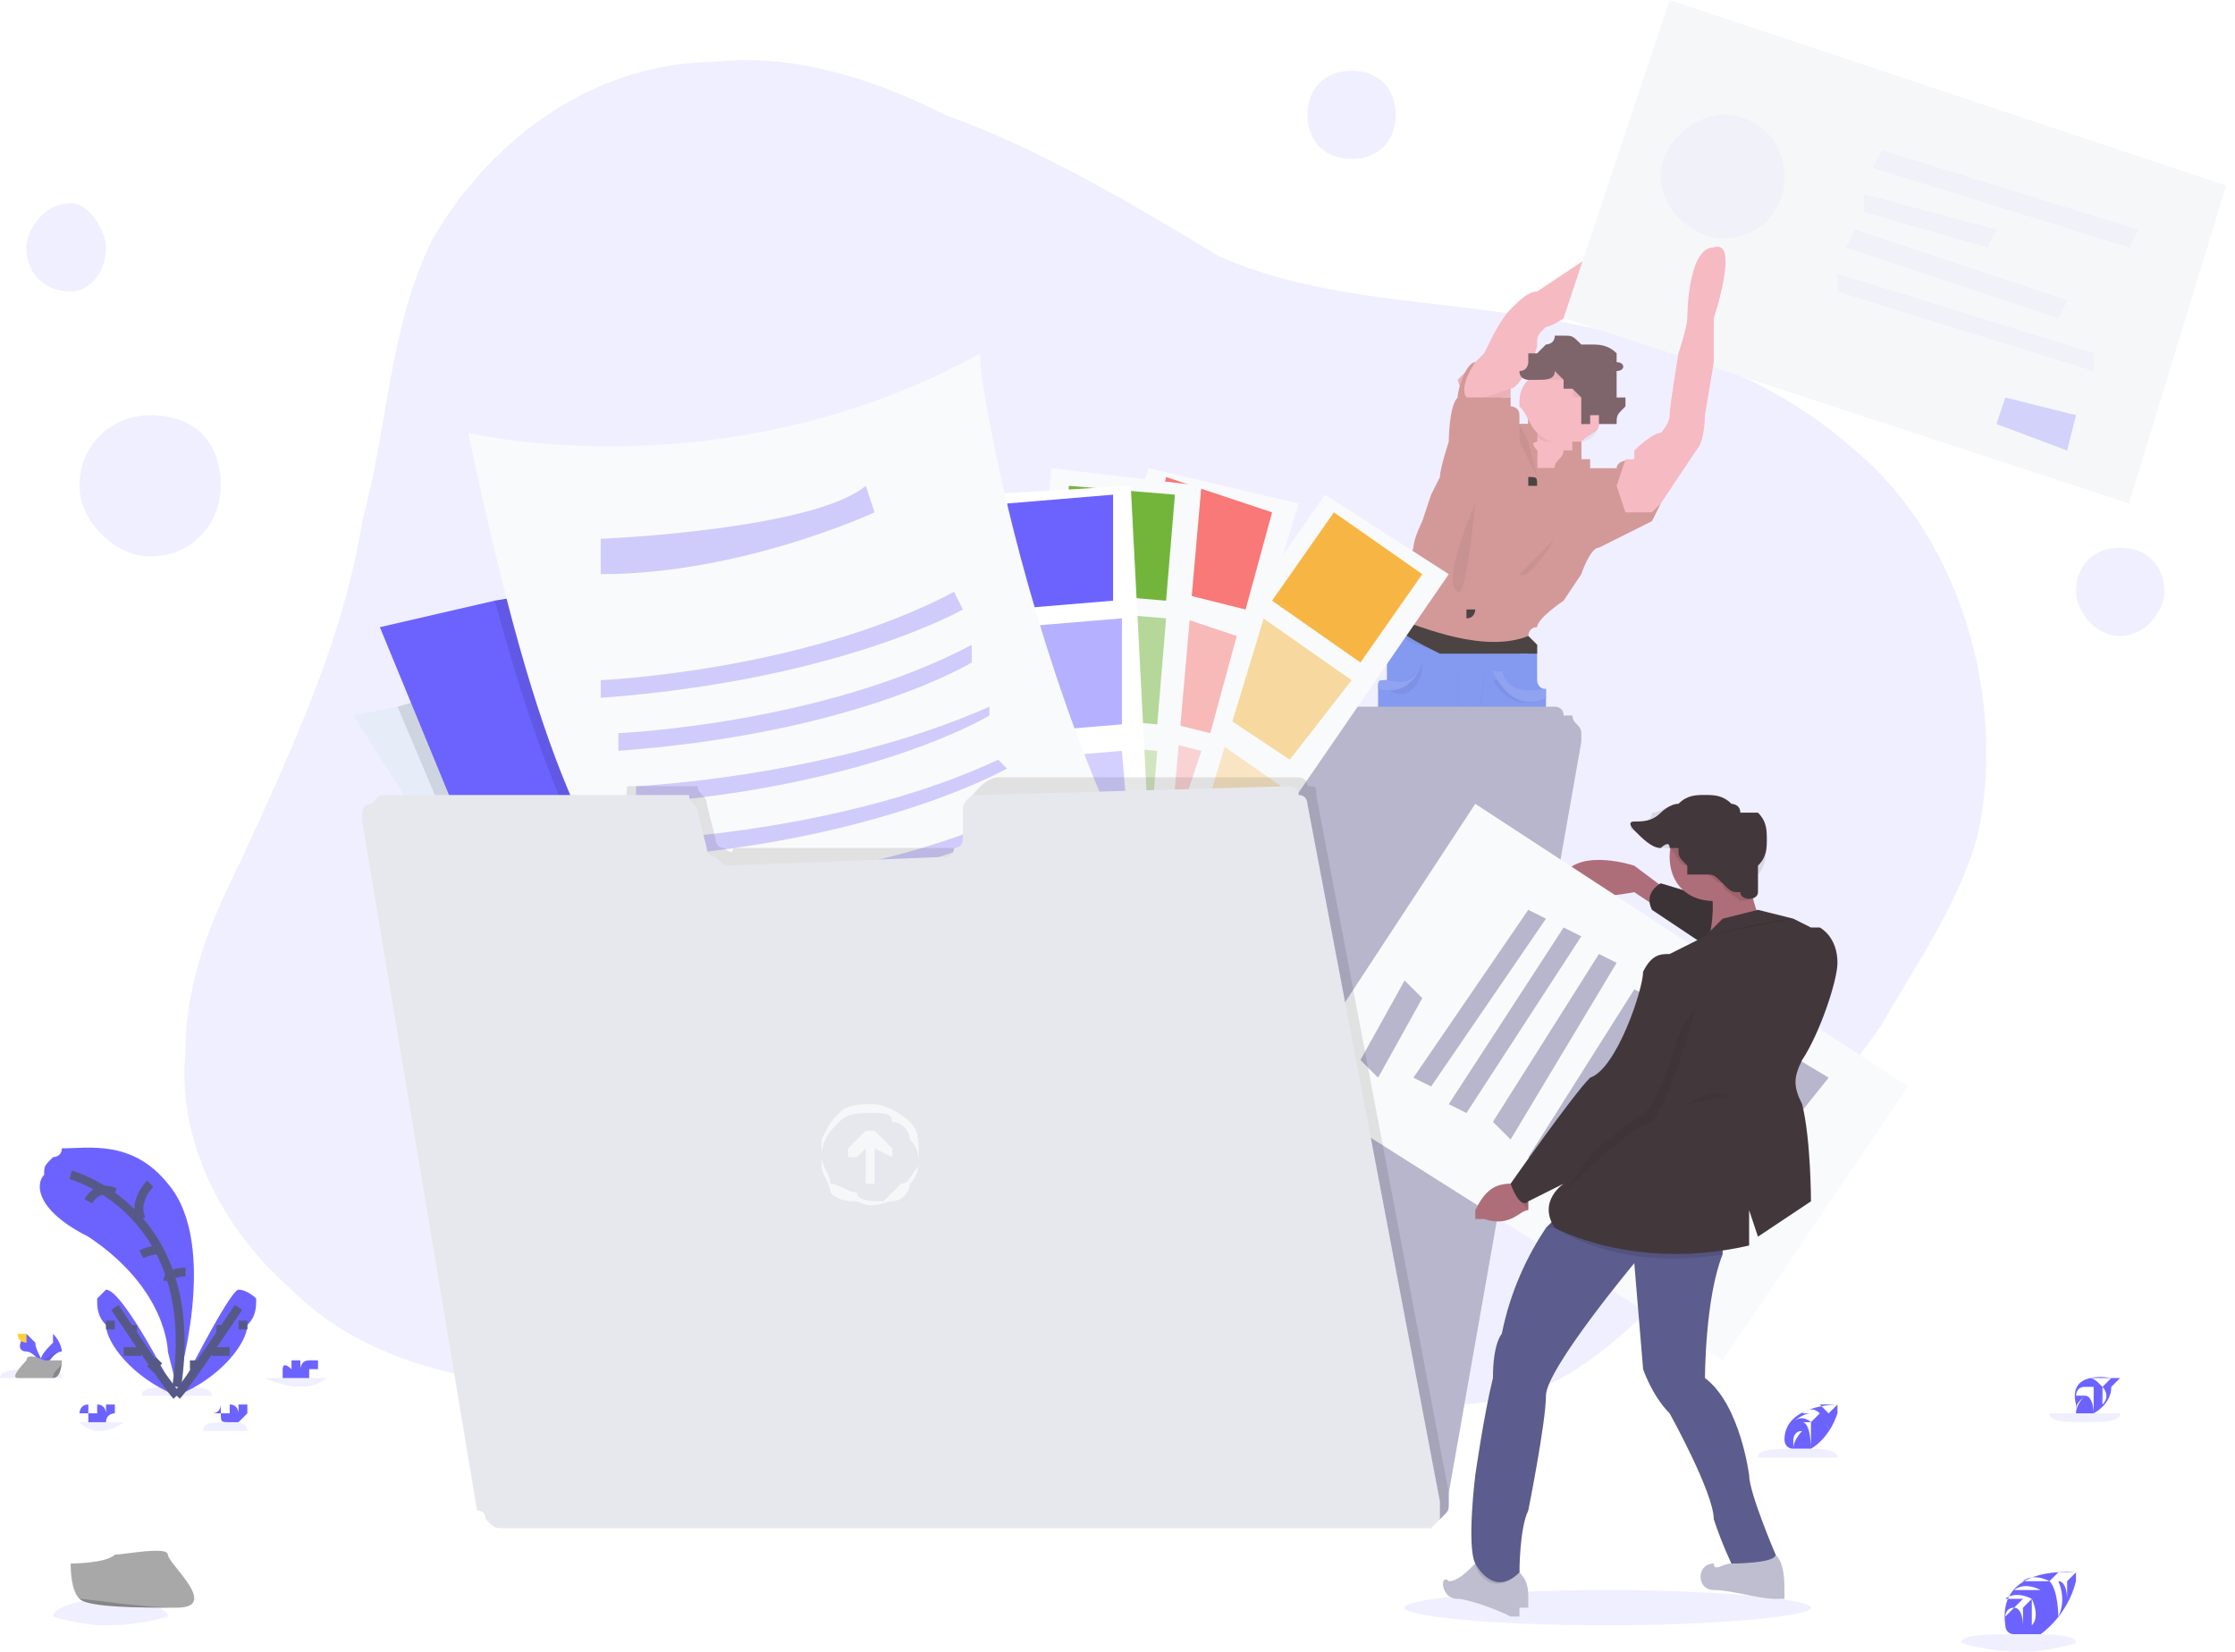 <svg xmlns="http://www.w3.org/2000/svg" width="253" height="187" fill="none"><style>.a{fill:#6c63ff;opacity:.1}.b{fill:#f6bac2}.c{fill:#b77983}.d{fill:#000;opacity:.05}.e{fill:#d39999}.f{fill:#4b4442}.g{fill:#8499f0}.h{fill:#fff;opacity:.1}.i{opacity:.05}.j{fill:#b7b6cc}.k{opacity:.5}.l{fill:#f9fafb}.m{fill:#fff}.n,.o,.p{fill:#6c63ff}.o,.p{opacity:.5}.p{opacity:.3}.q{fill:#000;opacity:.1}.r{fill:#a8a8a8}.s{fill:#000;opacity:.2}.t{fill:#f6f7f9}.u,.v{opacity:.2}.v{fill:#6c63ff}.w{fill:#ae6e79}.x{fill:#bebed0}.y{fill:#42383c}.z{stroke:#565987}.A{fill:#ffd037}.B{stop-opacity:.3}.C{stop-opacity:.1}</style><g clip-path="url(#clip0)"><path d="M107 13c-8-4-17-7-26-6-13 0-25 8-32 20-5 10-5 21-8 32-2 13-8 26-14 39-3 6-6 13-6 21-1 10 4 20 12 27 7 7 17 10 28 11 5 0 11 0 16-3 5-2 8-7 14-10 4-2 10-2 15-2 7 0 14 2 21 4 7 3 14 7 22 10 7 3 15 4 23 2 7-2 13-8 18-13 8-9 16-19 23-29 4-7 9-14 11-22 3-15-2-33-14-43-10-9-23-13-36-15-11-2-25-2-36-7-10-6-20-12-31-16z" class="a"/><path d="M195 27c-4 0-4 8-4 9 1 0 0 4 0 4s-2 5-2 6c1 1 0 2 0 2-2 1-4 2-4 3l-2 1c0 1-1 0-1 0h-2l-1-2v-1c1 0 2-1 2-2h2l1-1v-1-1s-1 0-1-1c0 0 0-1 1-1v-2l-1-1c-1-1-2 0-3-1h-1c-1 0-1-1-2-1 0 0-1 0-1 1h-1v1h-1c-1-1 0-2 1-2 1-1 5-3 5-4 1-1 4-3 4-3s4-1 6-6c1-4-7 3-8 4-1 0-2 1-2 1l-6 3c-1 0-2 1-3 2s-2 3-2 3 0 1-1 2l-2 2s-2 2-2 3-1 5-1 5 0 4-1 4c0 0 0 2-1 2 0 1-1 3 0 4l-1 2-2 4s-1 2-1 3c1 0 1 1 1 1v1c-1 0-1 0-1 1 0 0-1 1-1 2v6c-1 1-1 9-1 9s0 5 1 8v8l1 4s-1 6-1 8c1 0 1 1 1 2 0 0 1 0 1 1v6h1v1h2s3 0 3-1v-1-1-1l-1-1v-3-1-1c1-2 0-3 0-5v-9-3l1-7 1-5 1 1c0 1 1 4 1 4l1 7s1 2 1 3v1s1 1 1 2v9c1 2 0 4 0 4h1l-1 1v2c1 1 0 2 0 2v3c0 1 2 1 2 1h2v-1h1v-1h1v-1-5s0-2 1-3c0-1-1-3-1-3v-11-2c0-1 0-2-1-2v-2c1 0 0-8 0-8V78h-1v-4-1-1h-1c0-1 0-1 1-2l3-2 2-4s1-2 3-3c1 0 5-3 5-3l2-2 3-6c2-1 2-3 2-3V35s4-8 1-8zm-22 15c-1 1-1 2-1 3s0 1 1 2c0 0-1 0-1 1v-2l-1-1v-1s1-1 1-2h1z" fill="url(#paint0_linear)"/><path d="M184 42v-1c0 1 0 1-1 1h1z" fill="url(#paint1_linear)"/><path d="M174 47s-1 3-2 4c-1 0 1 4 1 4h6v-2s-1-2 1-5-6-1-6-1z" class="b"/><path d="M165 125c-1 1-3 1-3 1-4 1-3-3-3-3v-5l4-2v1c1 1 1 2 1 2v4c1 1 1 2 1 2zM172 127s-2 0-2-1v-3s1-1 1-2c-1 0-1-2-1-2s1 0 1-1v-1c0-1 5 1 5 1v5s0 4-4 4z" class="c"/><path d="M189 25c-1 4-6 6-6 6s-3 2-3 3c0 0-4 3-5 3-1 1-1 1-1 2s-2 5-3 5v1h-1l-2 2-2-1-1-3 2-2 1-1 1-2s1-2 2-3 2-2 3-2l6-4s1 0 2-1c0 0 9-8 7-3z" class="b"/><path d="M168 45l3-1v1h-1l-2 2-2-1-1-3 2-2c-2 3-1 4-1 4h2zM188 57l-1 1h-3l-1-3 1-3h1v-1 5l1 1h2z" class="d"/><path d="M188 57l-1 2-6 3c-1 0-2 3-2 3l-2 3s-3 2-3 3c-1 0-1 1-1 1l1 1h-1l-1 1-1 1h-2l-5-1h-1l-5-3v-1-2c0-1 1-3 1-3l1-3c0-1 1-3 1-3l1-3 1-2c0-1 1-4 1-4s0-4 1-5c0-1 1-4 2-4-2 3-1 4-1 4h5v1s1 0 1 1v1h1v-1l1 1v2c-1 0 0 1 0 1v2h2c0-1 1-1 1-2h1v-1h1v2h1v1h3c0-1 2-1 2-1v5h3z" class="e"/><path d="M173 55h1c0-1 0-1-1-1v1zM171 60v-1 1zM166 70c1 0 1-1 1-1h-1v1zM169 64h-1 1z" class="f"/><path d="M163 117c-1 2-3 2-4 2v-1l4-2v1zM176 119c-3 2-5 0-5 0v-2c0-1 5 1 5 1v1z" class="d"/><path d="M177 116c-1 1-1 3-1 3-3 2-5-1-5-1s0-2-1-4v-3-4-2l-1-2v-1-3l-2-6s-1-4-1-5-1-1-1-1l-1 5-1 8v11c1 2 1 4 1 5-3 4-6 2-6 2 0-1-1-2-1-2v-12-3c-1 0-1-2-1-2l1-3c-1-3-1-8-1-8v-8-2c0-1 0-1 1-1v-4s0-1 1-2v-1s2 1 8 3c1 1 2 1 3 1h4c0-1 0-1 1-1v4s0 1 1 1v10s1 8 0 8v2c1 0 1 1 1 2v13s1 2 1 3z" class="g"/><path d="M173 103s2-2 3-1c0 1-3 1-3 1zM174 104h1c1 1-1 0-1 0zM158 99c0 1 2 2 4 1l-4-1zM162 102s-1 2-2 2 2-2 2-2zM171 105s3 5 2 6c0 1-2-6-2-6zM165 75v10s2 0 2-3c1-3 1-6 1-6l-3-1z" class="d"/><path d="M165 75v10s2 0 2-3c1-4 1-6 1-6l-3-1z" class="g"/><path d="M161 76s-1 4-4 2v-1c1 0 3 1 4-2v1z" class="d"/><path d="M161 75s-1 4-5 2h1c1 0 3 1 4-2z" class="d"/><path d="M161 75s-1 4-5 3c0-1 0-1 1-1s3 1 4-2z" class="g"/><path d="M175 79c-4 2-6-2-6-2h1c0 2 3 2 4 1 0 1 0 1 1 1z" class="d"/><path d="M175 79c-4 2-5-3-5-3 1 3 4 2 5 2v1z" class="d"/><path d="M175 79c-4 2-6-3-6-3h1c1 3 4 2 5 2v1z" class="g"/><path d="M161 75s-1 4-5 3c0-1 0-1 1-1s3 1 4-2zM175 79c-4 2-6-3-6-3h1c1 3 4 2 5 2v1z" class="h"/><path d="M165 125c-1 1-3 1-3 1-2 0-3-1-3-2v-2c1 0 1 1 1 1 1 1 2 0 2 0h2s1 0 1 1v1z" class="d"/><path d="M161 125s-1 0-2-1v-1c0 1 1 2 2 2zM165 125h-1c0-1 0-1 1-1v1zM170 125v1c0 1 2 1 2 1 3 0 3-1 4-2v-2h-1-1c-1 1-2 0-2 0s-1 0-1 1c-1 0-1 0-1-1v2z" class="d"/><path d="M174 125s0 1 2 0v-1c-1 0-2 1-2 1zM170 125h1c-1 0-1 0-1-1v1zM167 57s-4 9-2 10c1 1 2-10 2-10zM169 54v0zM176 61l-4 4c1 1 4-4 4-4zM180 52c-2 1-6 2-6 2v-1h2c0-1 1-1 1-2h1v-1c1 0 1 1 1 1v1h1z" class="d"/><path d="M180 52c-2 1-6 2-6 2v-1h2c0-1 1-1 1-2h1v-1h1v2h1z" class="e"/><path d="M174 51v3l-2-4v-2h1v-1l1 1v2c-1 0 0 1 0 1z" class="d"/><path d="M174 51v3l-1-4-1-2h1v-1l1 1v2c-1 0 0 1 0 1z" class="e"/><path d="M182 45c0 1 0 2-1 3 0 1-1 2-2 2h-3c-1 0-2 0-2-1-1-1-1-2-2-3 0-1 0-2 1-2 0-1 1-2 1-3h5c1 0 1 1 2 1 0 0 0 1 1 2v1z" class="d"/><path d="M182 45c0 1 0 2-1 3 0 1-1 1-2 2h-3c-1 0-2-1-2-1-1-1-1-2-2-3 0-1 0-2 1-3 0-1 1-1 1-2 1 0 2-1 3-1s1 1 2 1 1 0 2 1c0 0 0 1 1 1v2z" class="b"/><path d="M182 45c0 1 0 2-1 3v-1h-1v1h-1v-1-2c-1 0-1 0-1-1h-1v-1h-3-1c0-1 1-2 2-2 1-1 2-1 3 0 1 0 2 0 3 1s1 2 1 3z" class="d"/><path d="M177 43v1h1l1 1v3h1v-1h1v1h2c0-1 0-1 1-2v-1h-1v-1-2c1 0 1-1 0-1v-1c-1-1-2-1-3-1h-1c-1-1-1-1-2-1h-1c0 1-1 1-1 1l-1 1h-1v1s0 1-1 1c0 1 1 1 1 1h1c1 0 2 0 2-1l1 1z" fill="#7E646B"/><g class="i"><path d="M183 47h-1-1v-1 1h-2v-1-2h-1l-1-1v-1h-1-3-1c0 1 1 1 1 1h1c1 0 2 0 2-1l1 1v1h1l1 1v3h1v-1h1v1h2c0-1 0-1 1-2-1 0-1 1-1 1zM183 43v-1 1zM173 41v-1 1z" class="d"/></g><path d="M174 74h-4-7c-2-1-4-1-5-3v-1c3 1 10 4 15 3h1v1z" class="d"/><path d="M174 74h-4-7c-2-1-4-2-5-3v-1c3 1 10 4 15 2l1 1v1z" class="f"/><path d="M62 172v-1c-1-1-1-1 0-2l9-80 1-7c0-1 1-1 1-2 1 0 1-1 2-1h30c1 0 1 0 1-1 1 0 1 0 1-1v-1-1l1-1c0-1 1-1 1-1h32s1 0 2 1c0 0 1 1 1 2v3h1c1 0 1 1 2 1h29s1 0 1 1h1c0 1 1 1 1 2v1l-15 85v1c0 1 0 1-1 2H62z" class="j"/><path d="M150 55l-33 48 14 10 34-48-15-10z" fill="url(#paint2_linear)" opacity=".5"/><path d="M164 65l-14-9-33 47 14 10 33-48z" class="l"/><path d="M161 65l-10-7-7 10 10 7 7-10z" fill="#F7B643"/><path d="M153 77l-10-7-6 10 9 6 7-9z" fill="#f7b643" opacity=".5"/><path d="M145 89l-10-7-7 10 10 6 7-9z" fill="#f7b643" opacity=".3"/><path d="M130 52l-17 56 18 5 16-56-17-5z" fill="url(#paint3_linear)" opacity=".5"/><path d="M147 57l-17-4-16 55 16 5 17-56z" class="l"/><path d="M144 58l-12-4-3 12 12 3 3-11z" fill="#F97878"/><path d="M140 72l-12-4-3 12 12 3 3-11z" fill="#f97878" opacity=".5"/><path d="M136 85l-12-3-3 12 11 3 4-12z" fill="#f97878" opacity=".3"/><path d="M118 53l-5 58 18 2 5-59-18-1z" fill="url(#paint4_linear)" opacity=".5"/><path d="M136 55l-17-2-5 58 17 1 5-57z" class="l"/><path d="M133 56l-12-1-1 12 12 1 1-12z" fill="#73B53B"/><path d="M132 70l-12-1-1 12 12 1 1-12z" fill="#73b53b" opacity=".5"/><path d="M131 85l-12-1-1 12 12 1 1-12z" fill="#73b53b" opacity=".3"/><path d="M128 55h-18l3 59 18-1-3-58z" fill="url(#paint5_linear)" opacity=".5"/><path d="M128 55l-17 1 3 57h17l-3-58z" class="m"/><path d="M126 56l-12 1v12l12-1V56z" class="n"/><path d="M127 70l-12 1v12l12-1V70z" class="o"/><path d="M127 85l-12 1v12l13-1-1-12z" class="p"/><path d="M118 132l-15 5-22 9c-1-2-2-4-4-6-5-9-14-22-21-34-9-14-16-25-16-25l5-1 44-13 29 65z" fill="#E6ECF8"/><path d="M118 132l-15 5c-8 2-17 3-26 3-5-9-14-22-21-34L45 80l44-13 29 65z" class="q"/><path d="M130 128s-24 14-59 11L43 71l13-3 47-8 26 67 1 1z" class="n"/><path d="M129 127c-6 0-12 0-18-1-7-1-14-2-20-5-5-3-10-6-14-9-9-9-15-22-21-44l47-8 26 67z" class="q"/><path d="M146 123s-17 3-35 1c-7-1-14-2-20-5-5-3-9-6-13-9-12-11-18-28-25-61 0 0 29 7 58-9-1 0 9 60 35 83z" class="l"/><path d="M111 124c-7-1-14-2-20-5-5-3-9-6-13-9 10-1 12-7 12-7 8 12 21 21 21 21z" class="q"/><path d="M68 61s24-1 30-6l1 3s-15 7-31 7v-4zM68 77s23-1 40-10l1 2s-14 8-41 10v-2zM70 83s23-1 40-10v2s-13 8-40 10v-2zM72 89s22-1 40-9v1s-13 8-40 10v-2zM74 95s22-1 39-9l1 1s-14 8-40 10v-2zM75 101s23-1 40-9l1 1s-14 8-41 10v-2z" class="p"/><path d="M235 178s-9-1-8 6c0 0 0 1 1 1h3s3-2 4-6v-1l-1 1v2s0-2-1-2c0 0 1 2 0 4 0 0 0-3-1-4l-1 1s1 2 1 4c0 0 0-3-1-4l-1 1s1 2 0 3v-3l-1 1v2s0-2-1-2v0l-1 1s0-1 1-1l1-1h-2s1-1 3 0l1-1h-3s1-1 3 0l1-1h-3s1-1 3 0l1-1h-2 4z" class="n"/><path d="M229 187c3 0 6-1 6-1 0-1-3-1-6-1-4 0-7 0-7 1 0 0 3 1 7 1zM182 184c12 0 23-1 23-2s-11-2-23-2c-13 0-23 1-23 2s10 2 23 2z" class="a"/><path d="M239 156s-5-1-4 3v1h2s2-1 2-3l1-1h-1v0l-1 1s1 1 0 2v-2h-1s1 1 1 2c0 0 0-1-1-2v3s0-2-1-2v0s-1 1-1 2c0-1 0-1 1-2-1 0-1 1-1 1s0-1 1-1h-1s0-1 1-1h2c-1-1-1-1-2-1h2-1 2s1 0 0 0z" class="n"/><path d="M236 161c2 0 4 0 4-1h-8c0 1 2 1 4 1z" class="a"/><path d="M208 159s-6 0-6 4c0 0 0 1 1 1h2s2-1 3-4v-1l-1 1v0h-1s1 1 1 2c0 0 0-1-1-2l-1 1s1 1 1 2c0 0 0-2-1-2v3s0-3-1-3v1s-1 1-1 2v-2 1s0-1 1-1v-1h-1 2s-1-1-2 0c0 0 1-1 2-1h-1s1-1 2 0h1l-1-1h-1 3z" class="n"/><path d="M204 165h4c0-1-2-1-4-1-3 0-5 0-5 1h5zM12 184c4 0 7-1 7-1 0-1-3-2-7-2-3 0-6 1-6 2 0 0 3 1 6 1z" class="a"/><path d="M8 177s4 0 5-1c1 0 6-1 6 0s6 6 1 6c-4 0-10 0-11-1s-1-4-1-4z" class="r"/><path d="M20 182c-4 0-10-1-11-1-1-1-1-3-1-4 0 0 0 3 1 4s7 1 11 1c1 0 2 0 2-1 0 1-1 1-2 1z" class="s"/><path d="M188 0l-12 36 65 21 12-36-65-21z" fill="url(#paint6_linear)"/><path d="M189 0l-12 36 64 21 11-36-63-21z" class="t"/><g class="u"><path d="M195 27c4 0 7-3 7-7s-3-7-7-7c-3 0-7 3-7 7s4 7 7 7z" class="v"/></g><g class="u"><path d="M213 17l-1 2 29 9 1-2-29-9z" class="v"/></g><g class="u"><path d="M211 22v2l14 4 1-2-15-4z" class="v"/></g><g class="u"><path d="M210 26l-1 2 24 8 1-2-24-8z" class="v"/></g><g class="u"><path d="M208 31v2l29 9v-2l-29-9z" class="v"/></g><g class="k"><path d="M227 45l-1 3 8 3 1-4-8-2z" class="o"/></g><path d="M209 108v-1c-1-1-1-2-2-3l-1-1h-2l-5-2v-1-1c0-1 1-1 1-2s1-2 1-3-1-2-2-3c0 0-1 0-1-1h-2c0-1-2-1-3-2-1 0-2 1-3 1-1 1-2 1-2 2-1 0-2 1-3 1h-1l1 1c1 1 2 1 3 1h1v3c1 1 1 2 2 2h-3l-3-2s-6-3-8 1 7 2 7 2l3 1c-1 0 0 1 0 1l5 3c-1 1-3 1-3 1s-2 1-3 3c0 2-3 11-6 12-3 2-10 12-10 12-1 1-3 2-3 3h-1v1h1v1c3 0 5-1 5-2h1l3-3s-2 2-1 5c-2 4-4 8-5 12 0 0-2 1-2 5 0 5-1 11-1 11s-1 8-1 11c0 1-1 2-2 1-2 0-2 3 0 3s5 1 7 1c0 1 0 1 1 1v-1l1-1c-1-1-1-2-1-3v-1s0-5 1-6c0 0 2-11 2-13 0-3 6-11 8-14 1-1 1-2 1-2l3 13s0 3 2 4c0 0 5 10 5 13l2 4c-1 1-1 1-2 1-2 0-2 3 0 3s5 1 7 1h2v-1c0-1-1-3-1-4 0 0-3-8-3-10 0 0-1-7-6-10 0 0 1-10 2-15 1 0 2-1 4-1v-3 2l7-4v-2-2c-1 0-1-1-1-1v-1-2-1-1h-1v-1-2-1-1l1-1v-1l1-1v-1c1-3 2-5 3-7v-1z" fill="url(#paint7_linear)"/><path d="M189 101l-4-3s-6-2-8 1c-2 4 8 2 8 2l3 2 1-2z" class="w"/><path d="M167 91l-21 32 49 31 21-31-49-32z" class="l"/><path d="M159 111l-5 9 2 2 5-9-2-2zM173 103l-13 19 2 1 13-19-2-1zM177 105l-13 20 2 1 13-20-2-1zM181 108l-12 19 2 2 12-20-2-1zM185 112l-12 19 2 2 12-20-2-1z" class="j"/><path d="M189 113l-12 20 2 1 12-20-2-1zM194 116l-13 19 2 2 12-20-1-1z" class="m"/><path d="M202 119l-4 5 5 3 4-5-5-3z" class="j"/><path d="M201 181c-2 0-5-1-7-1s-2-3 0-3c0 1 1 0 2 0v-1h1c1-1 3-1 4 0s1 3 1 4v1h-1zM171 183c-2-1-5-2-6-2-2 0-2-3-1-2 1 0 2-1 3-2h1c1 0 2-1 3 0 1 0 1 1 1 1 1 1 1 2 1 3v1h-1v1h-1z" class="x"/><path d="M172 178c-3 3-5 0-5-1h1c1 0 2-1 3 0 1 0 1 0 1 1zM201 176c-1 1-5 1-5 1v-1h1c1-1 3-1 4 0z" class="q"/><path d="M201 176c0 1-5 1-5 1s-1-2-2-5c0-3-5-12-5-12-2-2-3-5-3-5l-1-12s-10 12-10 15-2 13-2 13c-1 2-1 7-1 7-3 3-5-1-5-1-1-2 0-10 0-10s1-7 2-11c0-4 1-5 1-5 1-5 3-9 5-12l2-2 18 2v3c-2 5-2 14-2 14 4 3 5 11 5 11 0 2 3 9 3 9z" fill="#5C5C8E"/><g class="i"><path d="M183 144v-1s-9 12-9 15-2 13-2 13c-1 2-1 7-1 7s-1 1-2 1c1 0 2 0 3-1 0 0 0-5 1-7 0 0 2-10 2-13 0-2 6-10 8-14z" class="d"/><path d="M199 167s-2-8-6-11c0 0 0-9 2-14v-3l-18-2 17 2c0 1-1 2-1 3-1 5-1 14-1 14 4 3 5 11 5 11 0 2 3 9 3 9 0 1-2 1-3 1 1 0 4 0 5-1 0 0-3-7-3-9z" class="d"/></g><path d="M173 136v1c-1 0-2 2-5 1h-1v-1c1-2 2-3 4-3h1l1 2z" class="w"/><path d="M198 103l-10-3s-2 1-1 3l9 6 2-6z" class="y"/><path d="M198 103l-10-3s-2 1-1 3l9 6 2-6z" class="q"/><path d="M198 98s0 5 2 7c3 2-7 3-7 3s2-6 0-9c-1-2 5-1 5-1z" class="w"/><path d="M195 139v3c-12 2-19-3-19-3h-1l2-2 18 2zM173 136v1c-1-1-2-3-2-3h1l1 2z" class="q"/><path d="M199 103l-4 1-2 2-4 2c-1 0-2 0-3 2 0 2-3 11-6 12-2 2-9 12-9 12s1 3 2 2l4-2s-3 2-1 5c0 0 9 5 22 2v-4l1 3 6-4s0-7-1-11c-1-2-1-3 0-5 2-3 4-9 4-11 0-3-2-4-2-4h-1l-2-1-4-1z" class="y"/><path d="M192 114s-3 11-5 13c-3 1-9 7-10 8" class="d"/><path d="M191 114s-3 11-5 12c-3 2-10 8-10 8" class="y"/><path d="M193 106s8-2 10-2l-10 2z" class="q"/><g class="i"><path d="M204 120c2-3 4-9 4-11 0-3-2-4-2-4h-1l-1-1c1 0 1 0 1 1 0 0 2 1 2 3 0 3-2 8-4 12-1 1-1 3 0 5 1 3 1 11 1 11l-5 3v1l6-4s0-7-1-11c-1-2-1-3 0-5zM202 104h1l-4-1h-1l4 1z" class="d"/></g><path d="M191 125s3-2 4-1c2 0 6-1 6-1M198 99c-1-1 0-1 0-1s-6-1-5 2c1 1 1 2 1 2 2 0 3-1 4-3z" class="d"/><path d="M194 102c3 0 5-2 5-5s-2-5-5-5-5 2-5 5 2 5 5 5z" class="w"/><path d="M199 99c1-1 1-3 1-4s-1-2-1-2c-1-1-1-1-2-1l-1-1c-1-1-2-1-3-1s-2 0-3 1c-1 0-2 1-3 1 0 1-1 1-2 1-1 1 0 1 0 1 1 1 2 2 3 2h1c1 1 1 2 2 2v1h2c1 0 1 1 2 1 0 1 1 1 2 2 0 0 2 0 2-1v-1-1z" class="q"/><path d="M199 98c1-1 1-2 1-3s0-2-1-3h-2c0-1-1-1-1-1-1-1-2-1-3-1s-2 0-3 1c-1 0-2 1-2 1-1 1-2 1-3 1s0 1 0 1c1 1 2 2 3 2 0 0 1-1 1 0h1c0 1 0 1 1 2v1h2c1 0 1 0 2 1s1 1 2 1c0 1 2 1 2 0v-1-2z" class="y"/><path d="M163 172H62v-1c-1-1-1-1 0-2l9-80h8c0 1 1 1 1 2l1 4s0 1 1 1c0 0 1 1 1 0h25c1 0 1 0 2-1v-4c0-1 0-1 1-2 0 0 1-1 2-1h34s1 0 1 1c1 0 1 0 1 1l15 79v2l-1 1z" class="q"/><path d="M146 89l-35 1h-1c-1 1-1 1-1 2v3s0 1-1 1c0 1-1 1-1 1l-25 1-1-1c-1 0-1-1-1-1l-1-4c0-1-1-1-1-2H43l-1 1c-1 0-1 1-1 1v1l13 78c1 0 1 1 1 1 1 1 1 1 2 1h105l1-1v-1-1l-15-79s0-1-1-1c0-1-1-1-1-1z" fill="#E6E8EE"/><path d="M194 36v5l-1 6s0 3-1 4l-4 6-1 1h-3l-1-3 1-3h1v-1s2-2 3-2c0 0 1-1 1-2s1-7 1-7 1-3 1-4c0 0 0-8 3-8 3-1 0 8 0 8z" class="b"/><path d="M34 157c2 0 3-1 3-1h-7s2 1 4 1zM20 158h4c0-1-2-1-4-1s-4 0-4 1h4zM4 156h3c0-1-1-1-3-1s-4 0-4 1h4zM26 162h2c0-1-1-1-2-1-2 0-3 0-3 1h3zM11 162c2 0 3-1 3-1H9s1 1 2 1z" class="a"/><path d="M20 157s5-16-1-23c-4-5-9-4-12-4 0 1-1 1-1 1-1 1-1 1-1 2-1 1-1 4 5 7 9 6 9 13 9 13l1 4z" class="n"/><path d="M8 133s15 4 12 24M17 134s-2 2-1 4M10 136s1-2 3-1M16 142s2-1 2 0M21 144s-2 0-2 1" class="z"/><path d="M20 158s-6-12-8-12l-1 1c0 1 0 2 1 3 0 2 3 6 8 8z" class="n"/><path d="M13 148s6 9 7 10M12 150h1M14 153h2M15 150v1M18 154l-1 1" class="z"/><path d="M20 158s6-12 7-12 2 1 2 1c0 1 0 2-1 3 0 2-3 6-8 8z" class="n"/><path d="M27 148s-6 9-7 10M28 150h-1M26 153h-2M25 150v1M22 154v1" class="z"/><path d="M10 160H9s0-1 1-1v1h1v-1c1 0 1 1 1 1v-1h1v1s-1 0-1 1h-2v-1zM32 156v-1c0-1 1 0 1 0v-1h1v1s0-1 1-1h1v1h-1v1h-2-1zM25 160h-1c1 0 1-1 1-1v1h1v-1c1 0 1 1 1 1v-1h1v1l-1 1h-1c-1 0-1 0-1-1zM3 151l1 1c0 1 1 2 1 3 0 0-1-2-2-2s-1-1 0-2z" class="n"/><path d="M3 151c-1 1-1 2 0 2s1 1 2 1v1s-1-2-2-2-1-1 0-2z" class="q"/><path d="M2 151c0 1 1 1 1 1v-1H2zM2 152h0c0-1 0 0 0 0z" class="A"/><path d="M6 151v1c-1 1-2 2-1 3 0 0 1-2 2-2 0 0 0-1-1-2z" class="n"/><path d="M6 151c1 1 1 2 1 2-1 0-2 1-2 1v1s1-2 2-2c0 0 0-1-1-2z" class="q"/><path d="M7 151v0zM7 152c0-1 0 0 0 0z" class="A"/><path d="M7 154H5s-2-1-2 0c0 0-2 2-1 2h4c1 0 1-2 1-2z" class="r"/><path d="M2 156h4c0-1 1-1 1-2 0 0 0 2-1 2H2z" class="s"/><path d="M8 33c2 0 4-2 4-5 0-2-2-5-4-5-3 0-5 3-5 5 0 3 2 5 5 5zM240 72c3 0 5-3 5-5 0-3-2-5-5-5s-5 2-5 5c0 2 2 5 5 5zM153 18c3 0 5-2 5-5s-2-5-5-5-5 2-5 5 2 5 5 5zM17 63c5 0 8-4 8-8 0-5-3-8-8-8-4 0-8 3-8 8 0 4 4 8 8 8z" class="a"/><path d="M96 131v-1l2-2h1l2 2v1l-2-1v4h-1v-4l-1 1h-1z" class="t"/><path d="M99 126c1 0 2 0 2 1 1 0 2 1 2 2 1 1 1 2 1 3-1 1-1 2-2 2l-2 2c-1 0-3 0-3-1-1 0-2-1-3-1 0-1-1-2-1-3 0-2 1-3 2-4s2-1 4-1zm0-1c-2 0-3 0-4 1s-1 1-2 3v3c0 1 1 2 1 3 1 1 2 1 3 1 2 1 3 0 4 0s2-1 2-2c1-1 1-2 1-3 0-2 0-3-1-4s-3-2-4-2z" class="t"/></g></svg>